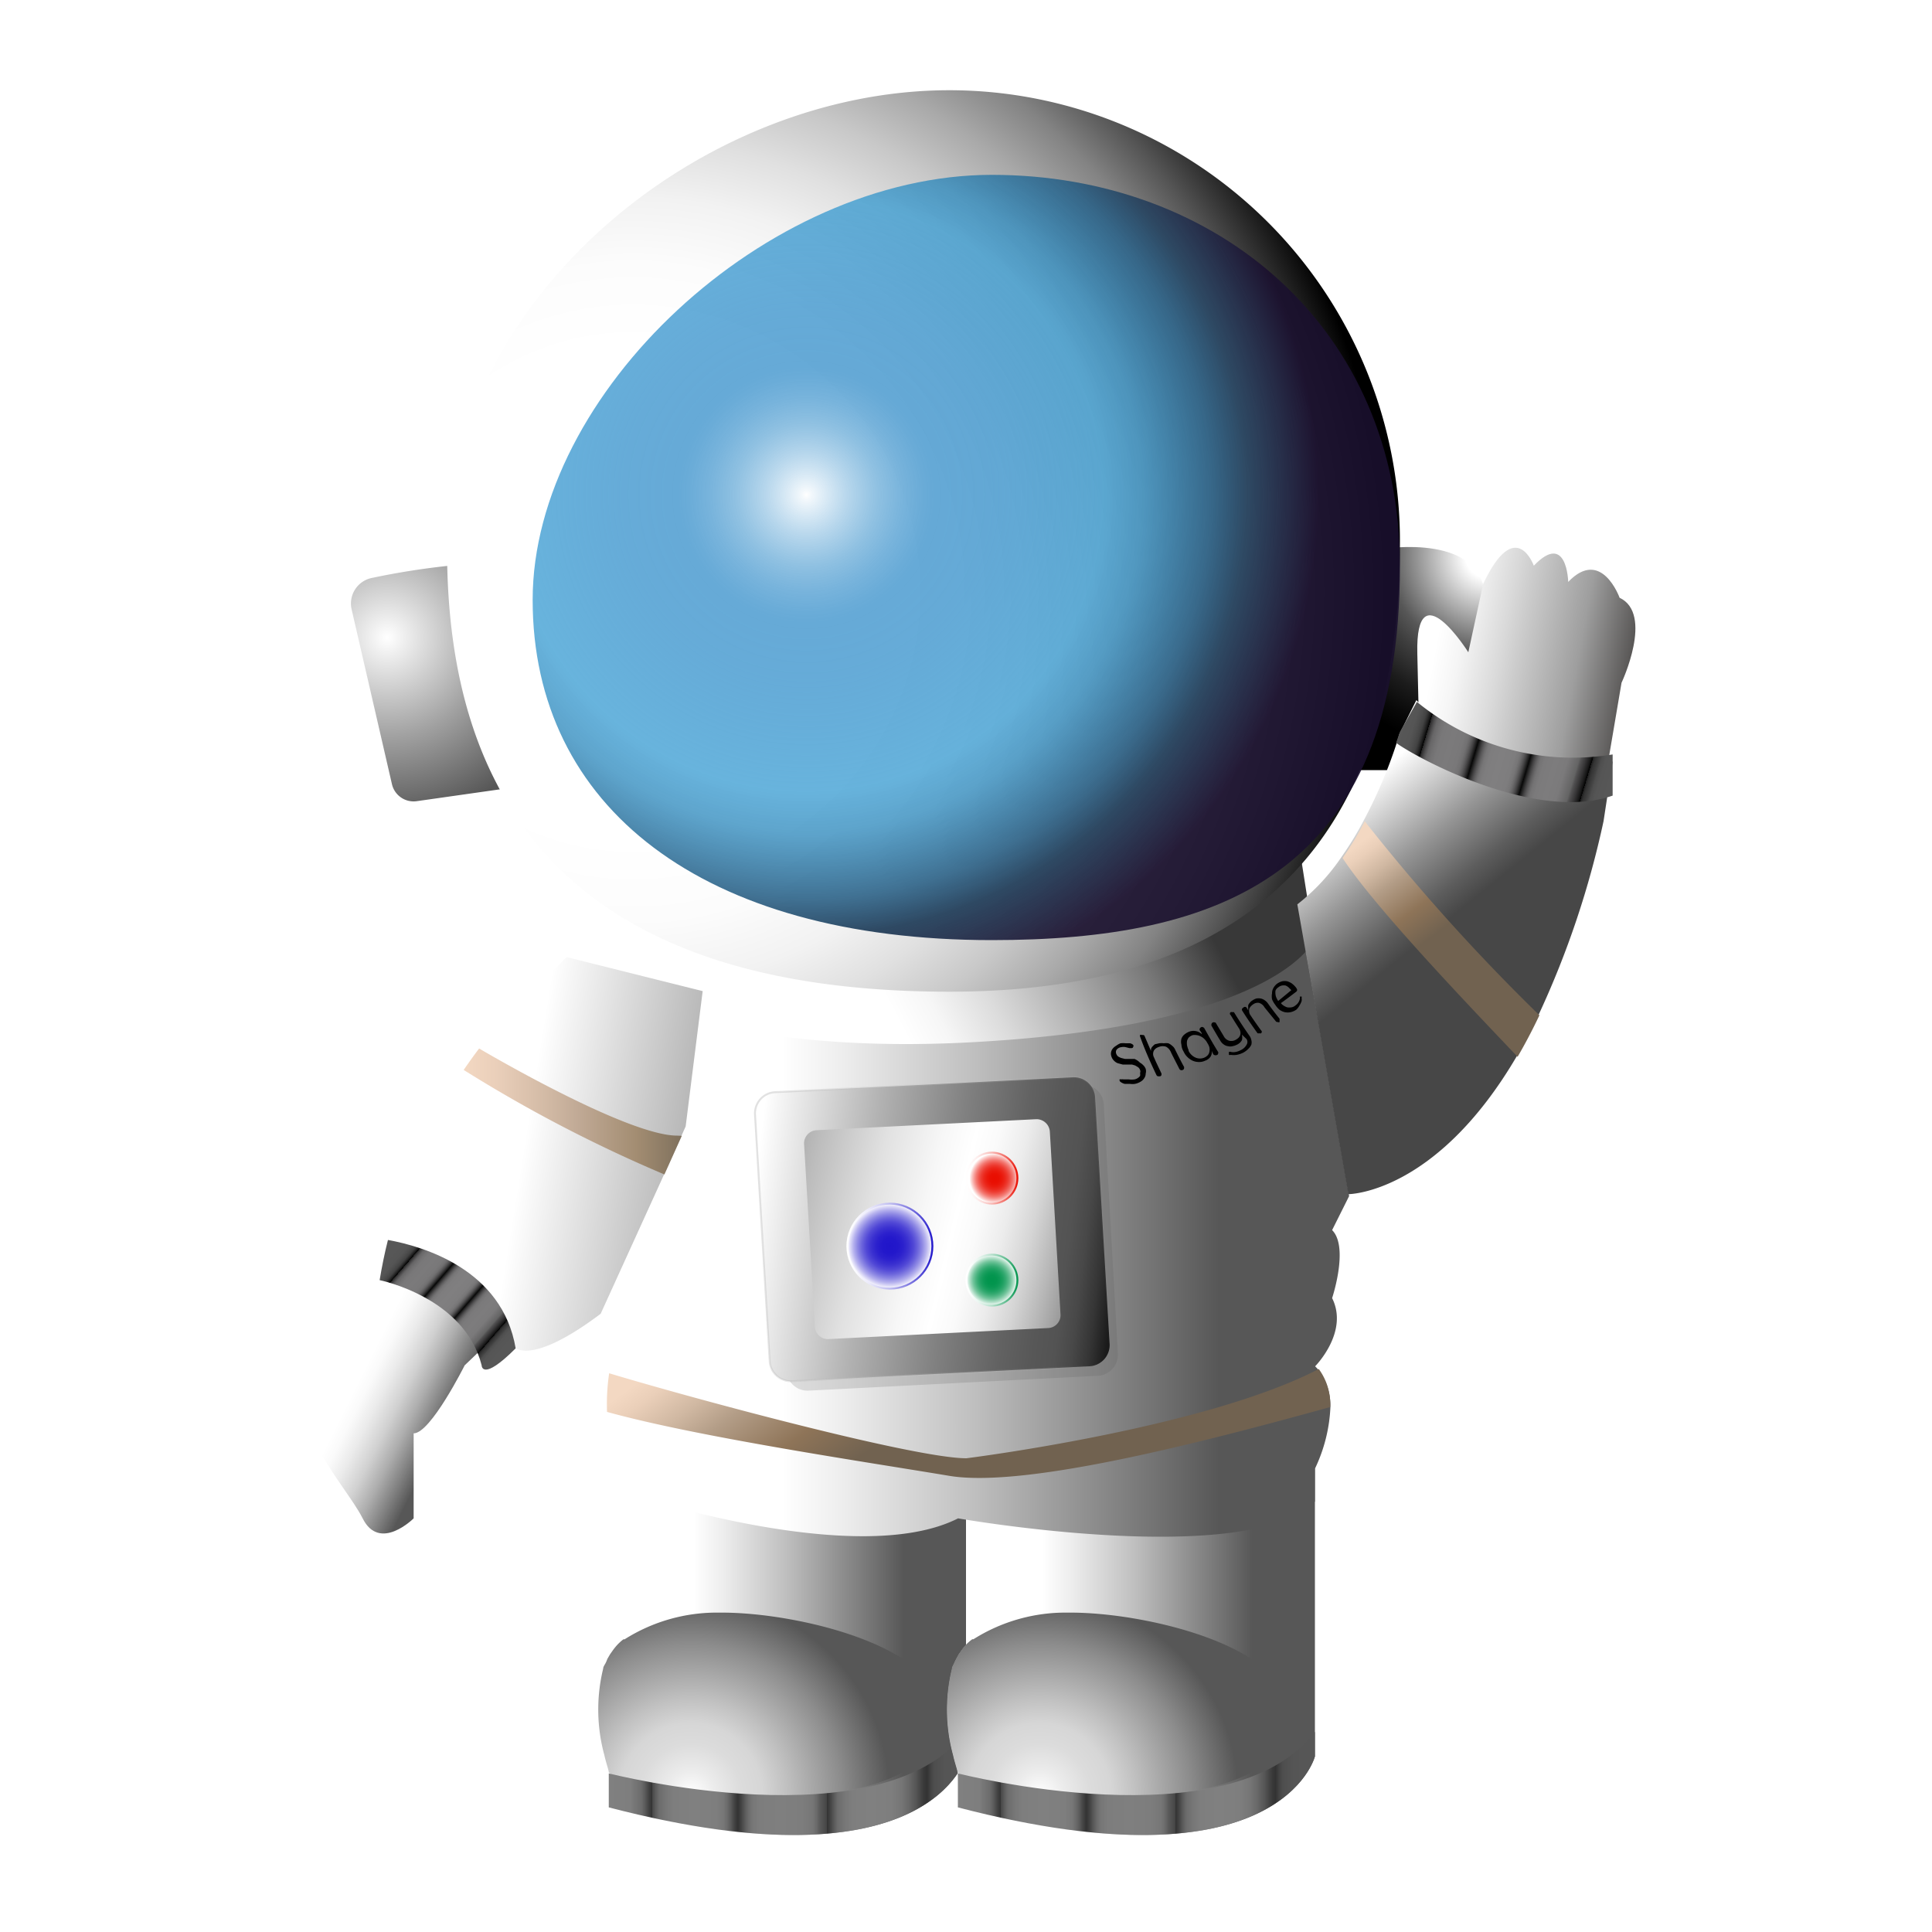 <svg xmlns="http://www.w3.org/2000/svg" xmlns:xlink="http://www.w3.org/1999/xlink" viewBox="0 0 100 100"><defs><style>.cls-1{isolation:isolate;}.cls-2{fill:url(#未命名漸層_241);}.cls-3{fill:url(#未命名漸層_325);}.cls-4{fill:url(#未命名漸層_385);}.cls-5{fill:url(#未命名漸層_241-2);}.cls-6{fill:url(#未命名漸層_325-2);}.cls-7{fill:url(#未命名漸層_385-2);}.cls-8{fill:url(#未命名漸層_241-3);}.cls-9{fill:url(#未命名漸層_174);}.cls-10{fill:#575757;opacity:0.19;mix-blend-mode:multiply;}.cls-11{fill:url(#未命名漸層_107);}.cls-12{fill:url(#未命名漸層_88);}.cls-13{fill:url(#未命名漸層_4);}.cls-14{fill:url(#未命名漸層_67);}.cls-15{fill:url(#未命名漸層_115);}.cls-16{fill:url(#未命名漸層_242);}.cls-17{fill:url(#未命名漸層_178);}.cls-18{fill:url(#未命名漸層_226);}.cls-19{fill:url(#未命名漸層_170);}.cls-20{fill:url(#未命名漸層_170-2);}.cls-21,.cls-23,.cls-25,.cls-26{stroke-miterlimit:10;stroke-width:0.1px;}.cls-21{fill:url(#未命名漸層_277);stroke:url(#未命名漸層_296);}.cls-22{fill:url(#未命名漸層_265);}.cls-23{fill:url(#未命名漸層_433);stroke:url(#未命名漸層_436);}.cls-24{fill:#717073;}.cls-25{fill:url(#未命名漸層_422);stroke:url(#未命名漸層_415);}.cls-26{fill:url(#未命名漸層_409);stroke:url(#未命名漸層_412);}.cls-27{fill:url(#未命名漸層_397);}.cls-28{fill:url(#未命名漸層_399);}.cls-29{fill:url(#未命名漸層_399-2);}</style><linearGradient id="未命名漸層_241" x1="30.96" y1="85.69" x2="50.02" y2="85.69" gradientUnits="userSpaceOnUse"><stop offset="0.26" stop-color="#fff"/><stop offset="0.34" stop-color="#ededed"/><stop offset="0.51" stop-color="#bfbfbf"/><stop offset="0.74" stop-color="#757575"/><stop offset="0.83" stop-color="#575757"/></linearGradient><radialGradient id="未命名漸層_325" cx="35.76" cy="92.88" r="13.69" gradientUnits="userSpaceOnUse"><stop offset="0" stop-color="#fff"/><stop offset="0.09" stop-color="#ececec"/><stop offset="0.19" stop-color="#dcdcdc"/><stop offset="0.27" stop-color="#d6d6d6"/><stop offset="0.36" stop-color="#c1c1c1"/><stop offset="0.57" stop-color="#8c8c8c"/><stop offset="0.75" stop-color="#575757"/><stop offset="1" stop-color="#575757"/></radialGradient><linearGradient id="未命名漸層_385" x1="31.53" y1="92.32" x2="50.02" y2="92.32" gradientUnits="userSpaceOnUse"><stop offset="0" stop-color="gray"/><stop offset="0.06" stop-color="#7e7e7e"/><stop offset="0.07" stop-color="#777"/><stop offset="0.09" stop-color="#6c6c6c"/><stop offset="0.1" stop-color="#5b5b5b"/><stop offset="0.11" stop-color="#454545"/><stop offset="0.12" stop-color="#333"/><stop offset="0.12" stop-color="#454545"/><stop offset="0.13" stop-color="#5b5b5b"/><stop offset="0.14" stop-color="#6c6c6c"/><stop offset="0.16" stop-color="#777"/><stop offset="0.18" stop-color="#7e7e7e"/><stop offset="0.24" stop-color="gray"/><stop offset="0.3" stop-color="#7e7e7e"/><stop offset="0.32" stop-color="#777"/><stop offset="0.33" stop-color="#6c6c6c"/><stop offset="0.34" stop-color="#5b5b5b"/><stop offset="0.35" stop-color="#454545"/><stop offset="0.36" stop-color="#333"/><stop offset="0.37" stop-color="#444"/><stop offset="0.38" stop-color="#5a5a5a"/><stop offset="0.39" stop-color="#6b6b6b"/><stop offset="0.4" stop-color="#767676"/><stop offset="0.42" stop-color="#7d7d7d"/><stop offset="0.48" stop-color="#7f7f7f"/><stop offset="0.54" stop-color="#7d7d7d"/><stop offset="0.57" stop-color="#767676"/><stop offset="0.58" stop-color="#6b6b6b"/><stop offset="0.59" stop-color="#5a5a5a"/><stop offset="0.61" stop-color="#444"/><stop offset="0.61" stop-color="#333"/><stop offset="0.62" stop-color="#454545"/><stop offset="0.63" stop-color="#5b5b5b"/><stop offset="0.64" stop-color="#6c6c6c"/><stop offset="0.66" stop-color="#777"/><stop offset="0.68" stop-color="#7e7e7e"/><stop offset="0.73" stop-color="gray"/><stop offset="0.79" stop-color="#7e7e7e"/><stop offset="0.82" stop-color="#757575"/><stop offset="0.84" stop-color="#676767"/><stop offset="0.86" stop-color="#545454"/><stop offset="0.88" stop-color="#3a3a3a"/><stop offset="0.89" stop-color="#333"/><stop offset="0.9" stop-color="#434343"/><stop offset="0.91" stop-color="#4e4e4e"/><stop offset="0.94" stop-color="#555"/><stop offset="1" stop-color="#575757"/></linearGradient><linearGradient id="未命名漸層_241-2" x1="49" y1="86.35" x2="68.06" y2="86.35" xlink:href="#未命名漸層_241"/><radialGradient id="未命名漸層_325-2" cx="53.81" cy="92.88" r="13.69" xlink:href="#未命名漸層_325"/><linearGradient id="未命名漸層_385-2" x1="49.58" y1="92.32" x2="68.06" y2="92.32" xlink:href="#未命名漸層_385"/><linearGradient id="未命名漸層_241-3" x1="30.21" y1="63.22" x2="69.82" y2="63.22" xlink:href="#未命名漸層_241"/><linearGradient id="未命名漸層_174" x1="34.77" y1="54.08" x2="69.57" y2="36.07" gradientUnits="userSpaceOnUse"><stop offset="0.28" stop-color="#fff"/><stop offset="0.33" stop-color="#f6f6f6"/><stop offset="0.4" stop-color="#dcdcdc"/><stop offset="0.49" stop-color="#b2b2b2"/><stop offset="0.6" stop-color="#797979"/><stop offset="0.7" stop-color="#383838"/></linearGradient><radialGradient id="未命名漸層_107" cx="76.99" cy="28.77" r="11.33" gradientUnits="userSpaceOnUse"><stop offset="0.1" stop-color="#fff"/><stop offset="0.45" stop-color="#575757"/><stop offset="0.54" stop-color="#3e3e3e"/><stop offset="0.69" stop-color="#1c1c1c"/><stop offset="0.82" stop-color="#080808"/><stop offset="0.9"/></radialGradient><radialGradient id="未命名漸層_88" cx="20.04" cy="33" r="11.42" gradientUnits="userSpaceOnUse"><stop offset="0" stop-color="#fff"/><stop offset="0.45" stop-color="#a1a1a1"/><stop offset="0.83" stop-color="#575757"/></radialGradient><radialGradient id="未命名漸層_4" cx="32.77" cy="30.64" r="42.49" gradientUnits="userSpaceOnUse"><stop offset="0.3" stop-color="#fff"/><stop offset="0.4" stop-color="#fcfcfc"/><stop offset="0.48" stop-color="#f2f2f2"/><stop offset="0.55" stop-color="#e0e0e0"/><stop offset="0.62" stop-color="#c8c8c8"/><stop offset="0.69" stop-color="#a9a9a9"/><stop offset="0.76" stop-color="#838383"/><stop offset="0.82" stop-color="#555"/><stop offset="0.88" stop-color="#222"/><stop offset="0.92"/></radialGradient><radialGradient id="未命名漸層_67" cx="41.74" cy="25.61" r="26.51" gradientUnits="userSpaceOnUse"><stop offset="0" stop-color="#fff" stop-opacity="0.8"/><stop offset="0.01" stop-color="#eff6fb" stop-opacity="0.79"/><stop offset="0.08" stop-color="#9bc7e5" stop-opacity="0.72"/><stop offset="0.14" stop-color="#58a2d3" stop-opacity="0.67"/><stop offset="0.19" stop-color="#2887c7" stop-opacity="0.63"/><stop offset="0.23" stop-color="#0b77bf" stop-opacity="0.61"/><stop offset="0.25" stop-color="#0071bc" stop-opacity="0.6"/><stop offset="0.36" stop-color="#0878c0" stop-opacity="0.62"/><stop offset="0.53" stop-color="#208dcb" stop-opacity="0.68"/><stop offset="0.58" stop-color="#2793ce" stop-opacity="0.7"/><stop offset="0.66" stop-color="#2886bb" stop-opacity="0.75"/><stop offset="0.79" stop-color="#2c6287" stop-opacity="0.9"/><stop offset="0.86" stop-color="#2e4963"/><stop offset="1" stop-color="#1a0f2e" stop-opacity="0.9"/></radialGradient><linearGradient id="未命名漸層_115" x1="18.09" y1="58.75" x2="52.26" y2="64.22" gradientUnits="userSpaceOnUse"><stop offset="0.26" stop-color="#fff"/><stop offset="0.57" stop-color="#a1a1a1"/><stop offset="0.83" stop-color="#575757"/></linearGradient><linearGradient id="未命名漸層_242" x1="14.49" y1="69.88" x2="25.02" y2="75.14" gradientUnits="userSpaceOnUse"><stop offset="0.37" stop-color="#fff"/><stop offset="0.42" stop-color="#fafafa"/><stop offset="0.49" stop-color="#eaeaea"/><stop offset="0.57" stop-color="#d1d1d1"/><stop offset="0.65" stop-color="#adadad"/><stop offset="0.73" stop-color="gray"/><stop offset="0.8" stop-color="#575757"/></linearGradient><linearGradient id="未命名漸層_178" x1="68.02" y1="39.95" x2="76.22" y2="50.11" gradientUnits="userSpaceOnUse"><stop offset="0.16" stop-color="#fff"/><stop offset="0.21" stop-color="#eee"/><stop offset="0.49" stop-color="#959595"/><stop offset="0.69" stop-color="#5d5d5d"/><stop offset="0.79" stop-color="#474747"/></linearGradient><linearGradient id="未命名漸層_226" x1="72.06" y1="33.11" x2="85.98" y2="35.7" gradientUnits="userSpaceOnUse"><stop offset="0.16" stop-color="#fff"/><stop offset="0.25" stop-color="#f5f5f5"/><stop offset="0.4" stop-color="#d9d9d9"/><stop offset="0.46" stop-color="#ccc"/><stop offset="0.61" stop-color="#adadad"/><stop offset="0.68" stop-color="#9e9e9e"/><stop offset="0.87" stop-color="#595756"/><stop offset="1" stop-color="#2b2b2b"/></linearGradient><linearGradient id="未命名漸層_170" x1="20.43" y1="64.73" x2="26.15" y2="69.72" gradientUnits="userSpaceOnUse"><stop offset="0" stop-color="#575757"/><stop offset="0.05" stop-color="#555"/><stop offset="0.07" stop-color="#4e4e4e"/><stop offset="0.09" stop-color="#434343"/><stop offset="0.1" stop-color="#323232"/><stop offset="0.11" stop-color="#1c1c1c"/><stop offset="0.12" stop-color="#010101"/><stop offset="0.12"/><stop offset="0.12" stop-color="#050505"/><stop offset="0.12" stop-color="#242424"/><stop offset="0.13" stop-color="#403f40"/><stop offset="0.14" stop-color="#565556"/><stop offset="0.15" stop-color="#676667"/><stop offset="0.17" stop-color="#727172"/><stop offset="0.19" stop-color="#797879"/><stop offset="0.24" stop-color="#7b7a7b"/><stop offset="0.29" stop-color="#797879"/><stop offset="0.31" stop-color="#727172"/><stop offset="0.32" stop-color="#676667"/><stop offset="0.33" stop-color="#565556"/><stop offset="0.34" stop-color="#403f40"/><stop offset="0.35" stop-color="#242424"/><stop offset="0.36" stop-color="#050505"/><stop offset="0.36"/><stop offset="0.36" stop-color="#0a0a0a"/><stop offset="0.37" stop-color="#292929"/><stop offset="0.38" stop-color="#454445"/><stop offset="0.39" stop-color="#5b5a5b"/><stop offset="0.4" stop-color="#6c6b6c"/><stop offset="0.41" stop-color="#777677"/><stop offset="0.43" stop-color="#7e7d7e"/><stop offset="0.48" stop-color="#807f80"/><stop offset="0.54" stop-color="#7e7d7e"/><stop offset="0.56" stop-color="#777677"/><stop offset="0.57" stop-color="#6c6b6c"/><stop offset="0.58" stop-color="#5b5a5b"/><stop offset="0.59" stop-color="#454445"/><stop offset="0.6" stop-color="#292929"/><stop offset="0.61" stop-color="#0a0a0a"/><stop offset="0.61"/><stop offset="0.61" stop-color="#070707"/><stop offset="0.62" stop-color="#262626"/><stop offset="0.63" stop-color="#424142"/><stop offset="0.64" stop-color="#585758"/><stop offset="0.65" stop-color="#696869"/><stop offset="0.66" stop-color="#747374"/><stop offset="0.68" stop-color="#7b7a7b"/><stop offset="0.73" stop-color="#7d7c7d"/><stop offset="0.78" stop-color="#7b7a7b"/><stop offset="0.8" stop-color="#727172"/><stop offset="0.83" stop-color="#646464"/><stop offset="0.84" stop-color="#515051"/><stop offset="0.86" stop-color="#373637"/><stop offset="0.88" stop-color="#181818"/><stop offset="0.89"/><stop offset="0.89" stop-color="#010101"/><stop offset="0.89" stop-color="#1c1c1c"/><stop offset="0.9" stop-color="#323232"/><stop offset="0.92" stop-color="#434343"/><stop offset="0.93" stop-color="#4e4e4e"/><stop offset="0.95" stop-color="#555"/><stop offset="1" stop-color="#575757"/></linearGradient><linearGradient id="未命名漸層_170-2" x1="72.56" y1="37.59" x2="83.27" y2="40.79" xlink:href="#未命名漸層_170"/><linearGradient id="未命名漸層_277" x1="37.18" y1="62.27" x2="58.98" y2="64.93" gradientUnits="userSpaceOnUse"><stop offset="0.08" stop-color="#fff"/><stop offset="0.11" stop-color="#f6f6f6"/><stop offset="0.35" stop-color="#b2b2b2"/><stop offset="0.55" stop-color="#818181"/><stop offset="0.7" stop-color="#626262"/><stop offset="0.78" stop-color="#575757"/><stop offset="0.83" stop-color="#535353"/><stop offset="0.87" stop-color="#484848"/><stop offset="0.91" stop-color="#353535"/><stop offset="0.95" stop-color="#1a1a1a"/></linearGradient><linearGradient id="未命名漸層_296" x1="38.43" y1="62.43" x2="58.08" y2="64.82" gradientUnits="userSpaceOnUse"><stop offset="0" stop-color="#999" stop-opacity="0.3"/><stop offset="1" stop-color="#fff" stop-opacity="0"/></linearGradient><linearGradient id="未命名漸層_265" x1="34.65" y1="60.35" x2="57.49" y2="65.84" gradientUnits="userSpaceOnUse"><stop offset="0" stop-color="#575757"/><stop offset="0.15" stop-color="#8c8c8c"/><stop offset="0.31" stop-color="#bdbdbd"/><stop offset="0.45" stop-color="#e1e1e1"/><stop offset="0.57" stop-color="#f7f7f7"/><stop offset="0.64" stop-color="#fff"/><stop offset="0.69" stop-color="#fafafa"/><stop offset="0.75" stop-color="#ececec"/><stop offset="0.81" stop-color="#d5d5d5"/><stop offset="0.87" stop-color="#b5b5b5"/><stop offset="0.94" stop-color="#8c8c8c"/><stop offset="1" stop-color="#5e5e5e"/></linearGradient><radialGradient id="未命名漸層_433" cx="46.06" cy="64.5" r="2.2" gradientUnits="userSpaceOnUse"><stop offset="0" stop-color="#2015ca"/><stop offset="0.19" stop-color="#2318cb"/><stop offset="0.32" stop-color="#2c21cd"/><stop offset="0.44" stop-color="#3b31d0"/><stop offset="0.56" stop-color="#5148d6"/><stop offset="0.66" stop-color="#6c65dc"/><stop offset="0.76" stop-color="#8e89e4"/><stop offset="0.86" stop-color="#b7b3ee"/><stop offset="0.95" stop-color="#e5e3f9"/><stop offset="1" stop-color="#fff"/></radialGradient><linearGradient id="未命名漸層_436" x1="43.81" y1="64.5" x2="48.31" y2="64.5" gradientUnits="userSpaceOnUse"><stop offset="0" stop-color="#fff"/><stop offset="0.11" stop-color="#fafafe"/><stop offset="0.24" stop-color="#edecfb"/><stop offset="0.38" stop-color="#d7d5f6"/><stop offset="0.53" stop-color="#b8b5ee"/><stop offset="0.67" stop-color="#918be5"/><stop offset="0.83" stop-color="#6059d9"/><stop offset="0.98" stop-color="#281ecc"/><stop offset="1" stop-color="#2015ca"/></linearGradient><radialGradient id="未命名漸層_422" cx="51.34" cy="66.26" r="1.32" gradientUnits="userSpaceOnUse"><stop offset="0" stop-color="#00944c"/><stop offset="0.18" stop-color="#03954e"/><stop offset="0.31" stop-color="#0c9955"/><stop offset="0.43" stop-color="#1ca060"/><stop offset="0.54" stop-color="#33a970"/><stop offset="0.64" stop-color="#50b684"/><stop offset="0.74" stop-color="#74c59d"/><stop offset="0.83" stop-color="#9fd7bb"/><stop offset="0.92" stop-color="#ceebdd"/><stop offset="1" stop-color="#fff"/></radialGradient><linearGradient id="未命名漸層_415" x1="49.97" y1="66.26" x2="52.71" y2="66.26" gradientUnits="userSpaceOnUse"><stop offset="0" stop-color="#fff"/><stop offset="0.11" stop-color="#fafdfc"/><stop offset="0.23" stop-color="#ecf7f2"/><stop offset="0.36" stop-color="#d5ede2"/><stop offset="0.5" stop-color="#b5e0cb"/><stop offset="0.64" stop-color="#8bceae"/><stop offset="0.79" stop-color="#59b98a"/><stop offset="0.93" stop-color="#1ea061"/><stop offset="1" stop-color="#00944c"/></linearGradient><radialGradient id="未命名漸層_409" cx="51.48" cy="61" r="1.3" gradientUnits="userSpaceOnUse"><stop offset="0" stop-color="#e90d00"/><stop offset="0.18" stop-color="#e91003"/><stop offset="0.31" stop-color="#ea190c"/><stop offset="0.43" stop-color="#eb281c"/><stop offset="0.54" stop-color="#ed3d33"/><stop offset="0.64" stop-color="#f05950"/><stop offset="0.74" stop-color="#f37b74"/><stop offset="0.83" stop-color="#f7a39f"/><stop offset="0.92" stop-color="#fbd1ce"/><stop offset="1" stop-color="#fff"/></radialGradient><linearGradient id="未命名漸層_412" x1="49.97" y1="60.98" x2="52.71" y2="60.98" gradientUnits="userSpaceOnUse"><stop offset="0" stop-color="#fff"/><stop offset="0.11" stop-color="snow"/><stop offset="0.23" stop-color="#fdedec"/><stop offset="0.36" stop-color="#fbd7d5"/><stop offset="0.5" stop-color="#f9b9b5"/><stop offset="0.64" stop-color="#f5918b"/><stop offset="0.79" stop-color="#f16159"/><stop offset="0.93" stop-color="#ec291e"/><stop offset="1" stop-color="#e90d00"/></linearGradient><linearGradient id="未命名漸層_397" x1="23.99" y1="57.51" x2="35.29" y2="57.51" gradientUnits="userSpaceOnUse"><stop offset="0" stop-color="#f3d8c2"/><stop offset="0.15" stop-color="#eacfba"/><stop offset="0.4" stop-color="#d0b8a3"/><stop offset="0.52" stop-color="#c1aa96"/><stop offset="0.79" stop-color="#a38d72"/><stop offset="0.99" stop-color="#81725e"/></linearGradient><linearGradient id="未命名漸層_399" x1="70.78" y1="43.34" x2="74.46" y2="48.32" gradientUnits="userSpaceOnUse"><stop offset="0" stop-color="#f3d8c2"/><stop offset="0.1" stop-color="#eacfb9"/><stop offset="0.27" stop-color="#d0b8a2"/><stop offset="0.43" stop-color="#b39d87"/><stop offset="0.72" stop-color="#8e7458"/><stop offset="0.99" stop-color="#716250"/></linearGradient><linearGradient id="未命名漸層_399-2" x1="43.69" y1="63.65" x2="49.66" y2="71.74" xlink:href="#未命名漸層_399"/></defs><g class="cls-1"><g id="圖層_2" data-name="圖層 2"><path class="cls-2" d="M50,77.71v13.2s-1.76,7-18.49,2.64V91.79l0-.05c0-.12-.13-.45-.23-.9a8.94,8.94,0,0,1-.06-4.47c0-.09.07-.19.11-.26s.08-.17.11-.25l.14-.24.12-.17a3.25,3.25,0,0,1,.23-.29,2.5,2.5,0,0,1,.34-.31l.06,0,.08-.06V76.39Z"/><path class="cls-3" d="M48.7,88.71c0,4.4-7.56,4.4-11.45,4.4-2.25,0-4.42-.31-5.74-1.37,0-.12-.13-.45-.23-.9a8.94,8.94,0,0,1-.06-4.47c0-.09.07-.19.11-.26s.08-.17.11-.25l.14-.24.12-.17a3.25,3.25,0,0,1,.23-.29,2.5,2.5,0,0,1,.34-.31l.06,0a8.91,8.91,0,0,1,4.92-1.38C41.14,83.43,48.7,85.19,48.7,88.71Z"/><path class="cls-4" d="M50,89.64v1.27s-1.76,7-18.49,2.64V91.79S45.62,95.42,50,89.64Z"/><path class="cls-5" d="M68.06,77.71v13.2s-1.76,7-18.48,2.64V91.79l0-.05c0-.12-.13-.45-.23-.9a8.94,8.94,0,0,1-.06-4.47c0-.09.07-.19.1-.26s.08-.17.12-.25l.13-.24a1.36,1.36,0,0,0,.12-.17,3.25,3.25,0,0,1,.23-.29,2.59,2.59,0,0,1,.35-.31.09.09,0,0,1,.06,0l.08-.06V78.59Z"/><path class="cls-6" d="M66.74,88.71c0,4.4-7.55,4.4-11.44,4.4-2.25,0-4.42-.31-5.74-1.37,0-.12-.13-.45-.23-.9a8.94,8.94,0,0,1-.06-4.47c0-.09.07-.19.1-.26s.08-.17.12-.25l.13-.24a1.36,1.36,0,0,0,.12-.17,3.25,3.25,0,0,1,.23-.29,2.59,2.59,0,0,1,.35-.31.09.09,0,0,1,.06,0,8.91,8.91,0,0,1,4.92-1.38C59.19,83.43,66.74,85.19,66.74,88.71Z"/><path class="cls-7" d="M68.06,89.64v1.27s-1.76,7-18.48,2.64V91.79S63.66,95.42,68.06,89.64Z"/><path class="cls-8" d="M31.42,73.08a5.69,5.69,0,0,0,1,4.19s11.89,4,17.17,1.32c0,0,15,2.64,18.48-.88V76a8.19,8.19,0,0,0,.79-3.12,3.07,3.07,0,0,0-.59-1.94,2.09,2.09,0,0,0-.2-.22s1.76-1.77.88-3.53c0,0,.88-2.64,0-3.52l.88-1.76-2.64-15-37,.88.12,2.94s3.4,4.1,2.52,8.5c0,0-1.76.88-1.76,6.16,0,0-.88,1.76,0,2.64a2.05,2.05,0,0,0,.41,3.17Z"/><path class="cls-9" d="M28.67,48.19a2.13,2.13,0,0,0,1,2.19c2.51,1.46,8.94,4.22,20.74,3.56,15.84-.88,17.6-5.28,17.6-5.28l-.63-4-38.1-.36Z"/><path class="cls-10" d="M56.84,71.21l-15,.77a1.09,1.09,0,0,1-1.13-1L40,58.1a1.1,1.1,0,0,1,1-1.18l15-.78a1.09,1.09,0,0,1,1.13,1L57.86,70A1.1,1.1,0,0,1,56.84,71.21Z"/><path class="cls-11" d="M71.58,28.41s5.29-.88,5.29,2.64l-1.76,8.81H69.82Z"/><path class="cls-12" d="M23.17,29.29a39.11,39.11,0,0,0-3.9.62,1.35,1.35,0,0,0-1.07,1.63l2.09,9.06a1.15,1.15,0,0,0,1.27.87l5.13-.73Z"/><path class="cls-13" d="M72.46,28c0,12.89-5.28,23.33-23.32,23.33-19.81,0-26-10-26-22.89s13.08-23.77,26-23.77A23.33,23.33,0,0,1,72.46,28Z"/><path class="cls-14" d="M72.46,29.29c0,16.07-9.45,19.37-21.12,19.37-15,0-23.77-6.91-23.77-17.61s12.1-22,23.77-22S72.46,17,72.46,29.29Z"/><path class="cls-15" d="M36.37,51.3l-.88,7-.2.45-.9,2L31.09,68c-3.52,2.65-4.4,1.77-4.4,1.77-1.76,1.76-1.76.88-1.76.88-.88-3.53-5.28-4.41-5.28-4.41.12-.72.26-1.41.43-2.08A27.32,27.32,0,0,1,24,55.38c.27-.39.53-.76.8-1.11h0a20.81,20.81,0,0,1,3.65-3.85l.88-.88Z"/><path class="cls-16" d="M24.05,70.67s-1.76,3.52-2.64,3.52v4.4s-1.76,1.76-2.64,0-4.4-5.28-2.64-7.92c0,0,1.76-4.41,3.52-4.41s5.74,1.38,5.07,3.77Z"/><path class="cls-17" d="M83.47,39.42,83,42.5a47.16,47.16,0,0,1-3.35,10c-.37.78-.75,1.5-1.13,2.15-4.19,7.16-8.73,7.16-8.73,7.16l-2.64-15a10.79,10.79,0,0,0,2.31-2.49,16.57,16.57,0,0,0,1.15-1.9,24.6,24.6,0,0,0,1.62-3.77c.13-.41.2-.65.2-.65l.88-1.76A11.55,11.55,0,0,0,83.47,39.42Z"/><path class="cls-18" d="M83.93,35.34s1.68-3.56-.1-4.4c0,0-.94-2.62-2.66-.82,0,0-.06-2.64-1.78-.84,0,0-.94-2.62-2.62.94L76,33.76s-2.74-4.34-2.64.06l.06,2.64s3.66,6.08,9.76,3.3Z"/><path class="cls-19" d="M26.69,69.79c-1.76,1.76-1.76.88-1.76.88-.88-3.53-5.28-4.41-5.28-4.41.12-.72.26-1.41.43-2.08C21.9,64.51,26,65.7,26.69,69.79Z"/><path class="cls-20" d="M83.47,39.05v2.13c-3.91,1.38-10-1.86-11.21-2.73.13-.36.2-.57.2-.57l.88-1.55A12.73,12.73,0,0,0,83.47,39.05Z"/><path class="cls-21" d="M56.38,70.72,41,71.49a1.1,1.1,0,0,1-1.16-1L39.08,57.7a1.1,1.1,0,0,1,1.05-1.17l15.39-.77a1.1,1.1,0,0,1,1.16,1l.75,12.75A1.1,1.1,0,0,1,56.38,70.72Z"/><path class="cls-22" d="M54.25,68.74l-11.36.57a.67.67,0,0,1-.71-.63l-.56-9.46a.68.68,0,0,1,.64-.72l11.37-.57a.69.69,0,0,1,.71.64L54.89,68A.67.67,0,0,1,54.25,68.74Z"/><circle class="cls-23" cx="46.06" cy="64.5" r="2.2"/><circle class="cls-24" cx="51.34" cy="60.98" r="1.32"/><circle class="cls-25" cx="51.34" cy="66.26" r="1.32"/><circle class="cls-24" cx="51.34" cy="60.98" r="1.32"/><circle class="cls-26" cx="51.34" cy="60.98" r="1.32"/><path class="cls-27" d="M35.29,58.79l-.9,2A73.36,73.36,0,0,1,24,55.38c.27-.39.53-.76.8-1.11h0s7.61,4.51,10.25,4.51Z"/><path class="cls-28" d="M79.68,52.55c-.37.78-.75,1.5-1.13,2.15-3-3.15-7.44-7.82-9.06-10.29a16.57,16.57,0,0,0,1.15-1.9A103.35,103.35,0,0,0,79.68,52.55Z"/><path class="cls-29" d="M68.85,72.83c-6.51,1.8-15.78,4.21-19.71,3.56-4.18-.7-13-2-17.72-3.31a10.86,10.86,0,0,1,.11-2c4.59,1.38,15.85,4.4,18.49,4.4,0,0,12.32-1.54,18.24-4.62A3.07,3.07,0,0,1,68.85,72.83Z"/><path d="M57.78,54.55a.3.3,0,0,0,.09.13.8.8,0,0,0,.16.08l.2.05.22,0,.27,0A.78.78,0,0,1,59,55a.7.7,0,0,1,.17.13.53.53,0,0,1,.13.19.45.45,0,0,1,0,.25.39.39,0,0,1-.07.23.52.52,0,0,1-.18.18.9.9,0,0,1-.3.12.84.84,0,0,1-.27,0l-.27,0A.6.6,0,0,1,58,56a.12.12,0,0,1-.05-.13.09.09,0,0,1,.08,0,.31.31,0,0,1,.13,0l.27,0a1,1,0,0,0,.29,0,.44.44,0,0,0,.17-.07.43.43,0,0,0,.12-.11.44.44,0,0,0,0-.15.23.23,0,0,0,0-.16.33.33,0,0,0-.1-.14l-.15-.09-.17-.05-.18,0-.3,0-.26-.07a.53.53,0,0,1-.19-.13.5.5,0,0,1-.13-.21.42.42,0,0,1,.07-.42.61.61,0,0,1,.17-.14A.9.9,0,0,1,58,54a1.15,1.15,0,0,1,.26,0l.23,0a.34.34,0,0,1,.16.08.09.09,0,0,1,0,.11s0,.05-.07.06h-.12l-.2-.05a.54.54,0,0,0-.22,0,.36.36,0,0,0-.25.14A.23.23,0,0,0,57.78,54.55Z"/><path d="M60.61,54.47a.57.57,0,0,0-.25-.29.52.52,0,0,0-.35,0,.71.71,0,0,0-.16.07.46.46,0,0,0-.12.12.38.38,0,0,0,0,.36c.12.28.26.56.39.84,0,.07,0,.12-.08.14h-.1a.12.12,0,0,1-.08-.06c-.31-.65-.6-1.3-.85-2a.11.11,0,0,1,0-.08.13.13,0,0,1,.09,0c.08,0,.13,0,.15.07l.33.77a.28.28,0,0,1,0-.12.26.26,0,0,1,.08-.13.65.65,0,0,1,.12-.11L60,54a1,1,0,0,1,.24,0,.85.85,0,0,1,.23,0,.63.63,0,0,1,.2.13.49.49,0,0,1,.16.21c.15.3.3.6.46.89,0,.07,0,.12-.07.15a.13.13,0,0,1-.18-.06C60.88,55,60.74,54.74,60.61,54.47Z"/><path d="M62.73,54.39a.56.56,0,0,1-.07.3.56.56,0,0,1-.28.21.71.71,0,0,1-.32.07.85.85,0,0,1-.31-.06.91.91,0,0,1-.27-.18.86.86,0,0,1-.21-.29.76.76,0,0,1-.12-.37.59.59,0,0,1,0-.3.48.48,0,0,1,.15-.22.87.87,0,0,1,.25-.15.63.63,0,0,1,.66.13c0-.07-.07-.14-.11-.2a.1.1,0,0,1,0-.09.12.12,0,0,1,.07-.07.09.09,0,0,1,.1,0,.13.13,0,0,1,.07.06c.23.41.46.82.71,1.22a.09.09,0,0,1,0,.08s0,.06-.07.08a.17.17,0,0,1-.12,0,.11.11,0,0,1-.07-.06A1,1,0,0,1,62.73,54.39Zm-1.21,0a.72.72,0,0,0,.36.35.57.57,0,0,0,.46,0,.52.52,0,0,0,.18-.13.37.37,0,0,0,.08-.18.53.53,0,0,0,0-.21.72.72,0,0,0-.1-.22.8.8,0,0,0-.15-.21.62.62,0,0,0-.19-.14.58.58,0,0,0-.21-.07.6.6,0,0,0-.22,0,.56.56,0,0,0-.2.12.51.51,0,0,0-.09.18.81.81,0,0,0,0,.22A1.18,1.18,0,0,0,61.52,54.35Z"/><path d="M64.28,53.55a.59.59,0,0,1,0,.29.56.56,0,0,1-.25.23.9.9,0,0,1-.23.08.49.49,0,0,1-.24,0,.47.47,0,0,1-.22-.09.59.59,0,0,1-.18-.2c-.16-.26-.31-.52-.46-.78,0-.06,0-.11.06-.15s.13,0,.16,0l.42.7a.46.46,0,0,0,.29.24.45.45,0,0,0,.33-.05.71.71,0,0,0,.14-.1.34.34,0,0,0,.1-.32.5.5,0,0,0-.09-.2c-.14-.22-.28-.44-.41-.66a.09.09,0,0,1,0-.15.2.2,0,0,1,.1,0,.18.18,0,0,1,.07,0c.25.41.52.82.8,1.22a.52.52,0,0,1,.1.23.47.47,0,0,1,0,.23.65.65,0,0,1-.16.22,1,1,0,0,1-.27.2,1.28,1.28,0,0,1-.33.11,1.05,1.05,0,0,1-.31,0,.13.13,0,0,1-.09,0,.15.15,0,0,1,0-.08.09.09,0,0,1,0-.07.14.14,0,0,1,.11,0,.66.66,0,0,0,.24,0,1,1,0,0,0,.27-.1.64.64,0,0,0,.29-.27.27.27,0,0,0,0-.3Z"/><path d="M65.45,52.14a.48.48,0,0,0-.28-.23.39.39,0,0,0-.3.07.58.58,0,0,0-.12.1.42.42,0,0,0-.09.14.47.47,0,0,0,0,.17.36.36,0,0,0,.08.18c.17.26.35.51.53.76a.09.09,0,0,1,0,.15.13.13,0,0,1-.1,0,.1.1,0,0,1-.08,0c-.28-.39-.55-.78-.8-1.18a.09.09,0,0,1,0-.08.12.12,0,0,1,.07-.07.11.11,0,0,1,.16,0l.09.15a.71.71,0,0,1,0-.14.43.43,0,0,1,0-.14.51.51,0,0,1,.09-.13.47.47,0,0,1,.13-.11.67.67,0,0,1,.21-.1.69.69,0,0,1,.2,0,.5.5,0,0,1,.2.08.64.64,0,0,1,.19.18c.19.27.39.53.6.79,0,.06,0,.11,0,.16s-.13,0-.17,0Z"/><path d="M67.11,52.25a.79.79,0,0,1-.31.14.76.76,0,0,1-.3,0,.79.79,0,0,1-.28-.13A1.25,1.25,0,0,1,66,52a1.12,1.12,0,0,1-.16-.28.79.79,0,0,1,0-.3.55.55,0,0,1,.07-.28.7.7,0,0,1,.2-.23.85.85,0,0,1,.26-.12.69.69,0,0,1,.25,0,.86.86,0,0,1,.24.11,1.19,1.19,0,0,1,.2.19.42.42,0,0,1,.08.14.13.13,0,0,1-.06.11c-.25.19-.51.39-.78.58a.44.44,0,0,0,.14.13.66.66,0,0,0,.19.09.72.72,0,0,0,.21,0,.4.4,0,0,0,.2-.09.56.56,0,0,0,.25-.4.08.08,0,0,1,0-.07s0,0,0,0h.08a.12.12,0,0,1,0,.08.43.43,0,0,1,0,.16,1,1,0,0,1-.1.21A1,1,0,0,1,67.11,52.25Zm-.27-1-.14-.14a.54.54,0,0,0-.16-.1.52.52,0,0,0-.18,0,.41.41,0,0,0-.19.09.39.39,0,0,0-.15.17.69.69,0,0,0,0,.2.61.61,0,0,0,.05.18.83.83,0,0,0,.09.16Z"/></g></g></svg>
